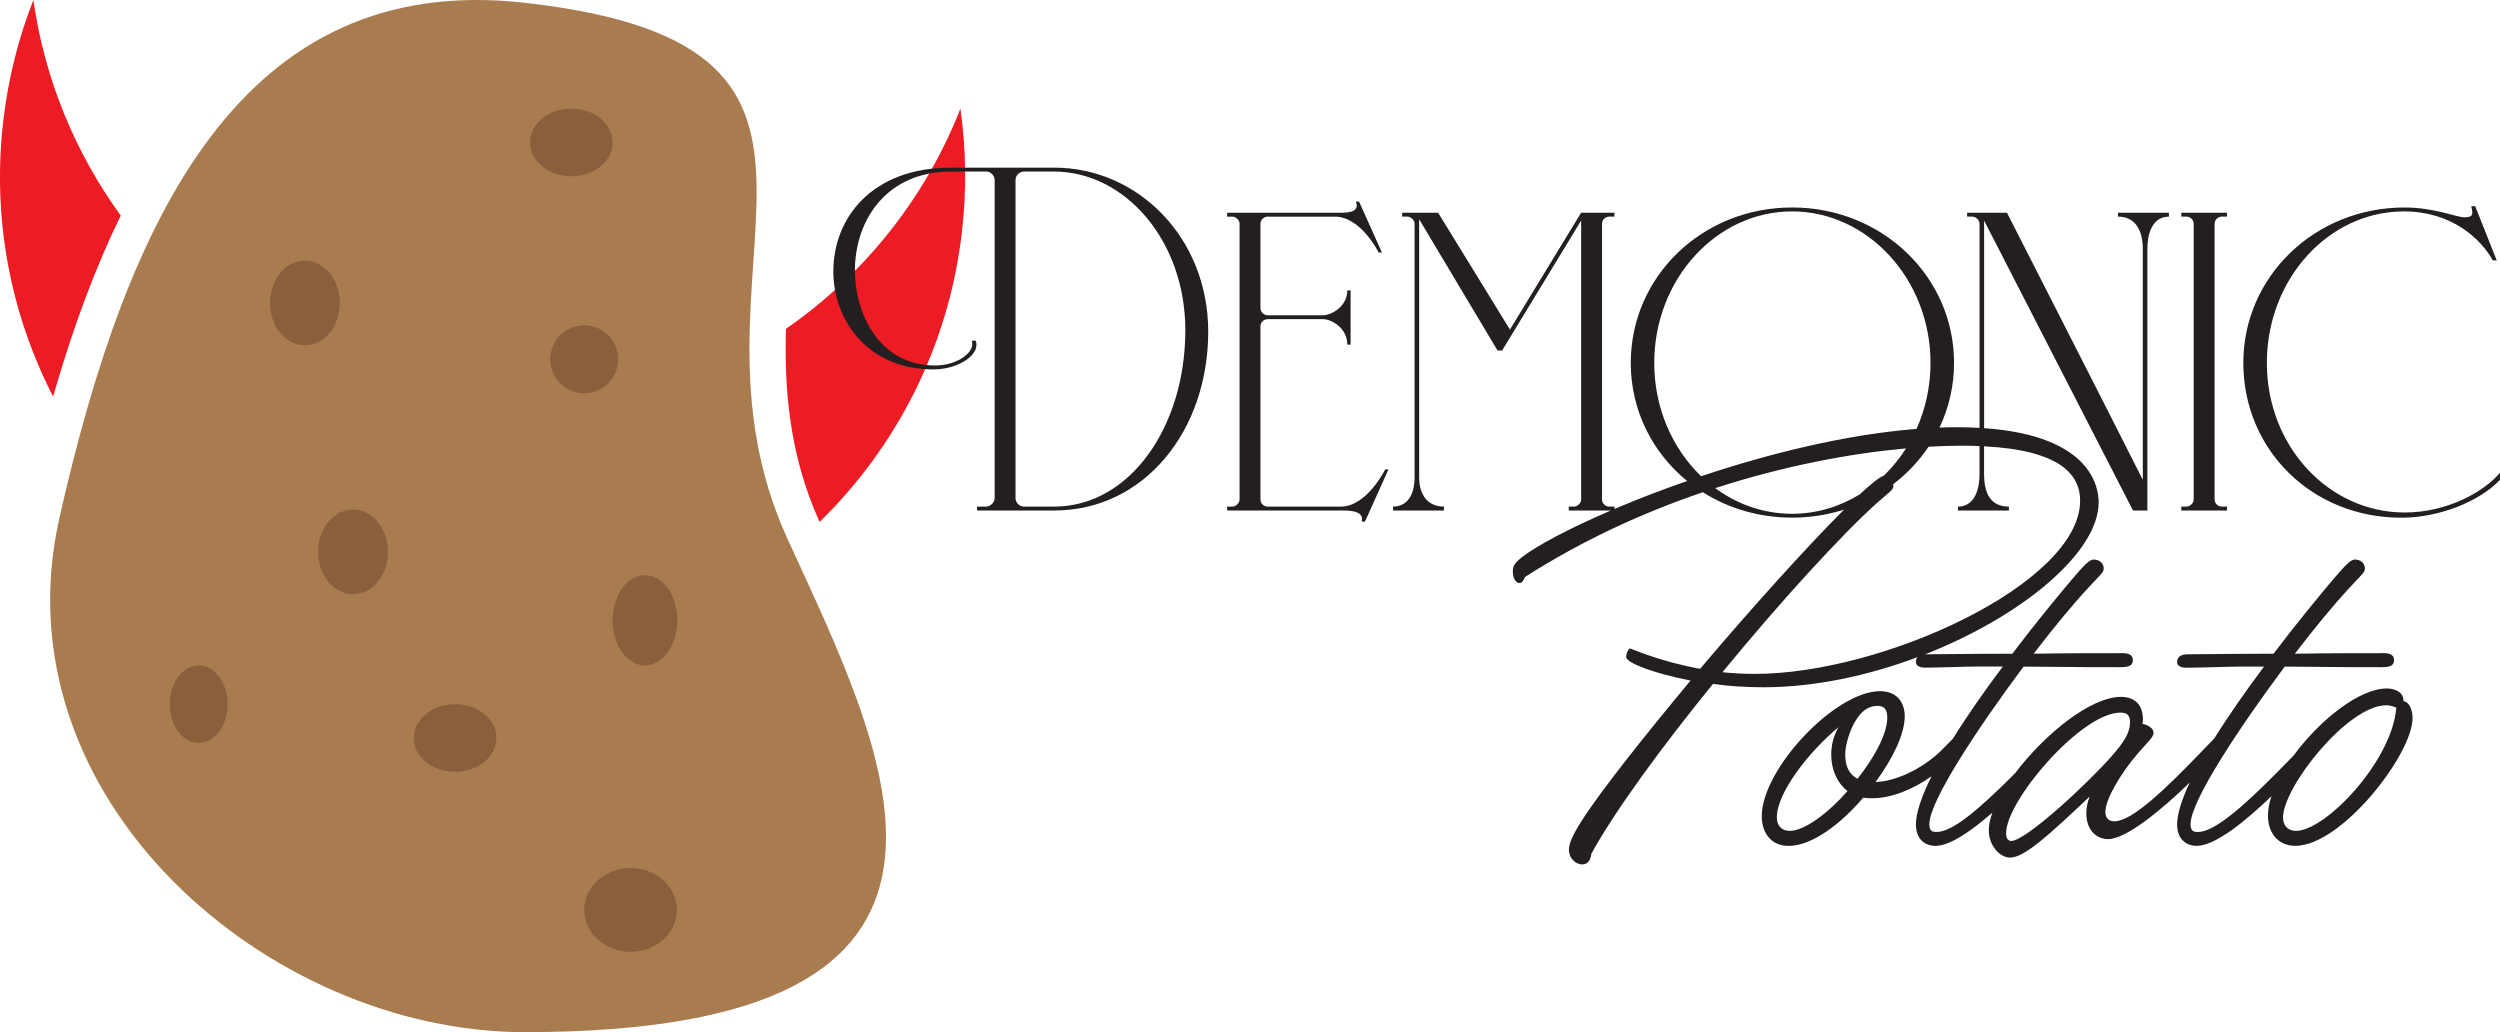 <?xml version="1.0" encoding="UTF-8"?>
<svg id="Layer_2" data-name="Layer 2" xmlns="http://www.w3.org/2000/svg" viewBox="0 0 841.98 347.62">
  <defs>
    <style>
      .cls-1 {
        fill: #a97c50;
      }

      .cls-1, .cls-2, .cls-3, .cls-4 {
        stroke-width: 0px;
      }

      .cls-2 {
        fill: #ed1c24;
      }

      .cls-3 {
        fill: #231f20;
      }

      .cls-4 {
        fill: #8b5e3c;
      }
    </style>
  </defs>
  <g id="Layer_1_copy" data-name="Layer 1 copy">
    <g>
      <g>
        <g>
          <path class="cls-2" d="M40.67,72.61C25.33,51.49,15.01,26.64,11.25,0,6.25,12.73,2.79,26.31,1.12,40.53c-3.9,33.25,2.53,65.32,16.76,93.02,6.82-23.64,14.34-43.74,22.79-60.94Z"/>
          <path class="cls-2" d="M323.46,36.6c-11.94,30.44-32.67,56.06-58.76,74.15-.56,20.36,1.08,42.3,11.32,65.04,25.77-25.11,43.41-58.89,47.92-97.41,1.67-14.22,1.44-28.23-.48-41.78Z"/>
        </g>
        <path class="cls-1" d="M265.29,181.63c33.99,74.19,81.69,165.99-88.58,165.99-86.53,0-178.08-78.86-156.67-173.34C42.74,74.16,80.98-9.83,176.71.93c131.8,14.82,46.93,89.8,88.58,180.7Z"/>
        <ellipse class="cls-4" cx="192.43" cy="47.99" rx="13.91" ry="11.39"/>
        <ellipse class="cls-4" cx="153.27" cy="248.55" rx="13.91" ry="11.39"/>
        <ellipse class="cls-4" cx="102.69" cy="102.05" rx="11.76" ry="14.27"/>
        <ellipse class="cls-4" cx="118.91" cy="185.86" rx="11.76" ry="14.27"/>
        <ellipse class="cls-4" cx="217.21" cy="208.91" rx="10.88" ry="15.2"/>
        <ellipse class="cls-4" cx="212.37" cy="306.45" rx="15.61" ry="14.11"/>
        <ellipse class="cls-4" cx="66.93" cy="237.16" rx="9.75" ry="13.05"/>
        <circle class="cls-4" cx="196.76" cy="121.01" r="11.45"/>
      </g>
      <g>
        <path class="cls-3" d="M355,56.46h-34.75c-26.61,0-39.59,16.94-39.59,34.97,0,16.72,11.88,32.99,33.65,32.99,8.58,0,16.06-5.06,14.3-9.68h-1.32c1.32,3.96-5.06,8.36-12.32,8.36-18.7,0-27.05-17.16-27.05-32.33.22-17.38,11.22-32.99,32.33-32.99h12.32c1.32.22,2.42,1.54,2.42,2.86v107.12c0,1.54-1.54,2.86-2.86,2.86h-3.08v1.32h25.96c30.35,0,51.91-26.83,51.91-60.27,0-31.45-23.54-55.21-51.91-55.21ZM355,170.62h-10.12c-1.54,0-2.86-1.32-2.86-2.86V60.64c0-1.54,1.32-2.86,2.86-2.86h10.12c23.76,0,44.21,23.1,44.21,53.45,0,32.55-18.7,59.39-44.21,59.39Z"/>
        <path class="cls-3" d="M451.56,170.62h-24.63c-1.32,0-2.42-1.1-2.42-2.42v-58.29c0-1.32,1.1-2.42,2.42-2.42h18.7c2.64,0,8.14,2.86,8.14,8.58h1.1v-18.26h-1.1c0,5.5-5.5,8.36-8.14,8.36h-18.7c-1.32,0-2.42-1.1-2.42-2.42v-28.37c0-1.32,1.1-2.42,2.42-2.42h22.66c8.8,0,14.74,12.1,14.74,12.1h1.1l-7.7-17.16h-1.1c1.76,4.18-4.4,3.74-6.16,3.74h-37.17v1.32h1.76c1.1,0,2.42,1.1,2.42,2.42v92.82c0,1.32-1.32,2.42-2.42,2.42h-1.76v1.32h39.15c3.08,0,7.04.44,6.16,3.74h1.1l7.92-17.6h-1.1s-6.16,12.54-14.96,12.54Z"/>
        <path class="cls-3" d="M750.04,170.62h-1.76c-1.32,0-2.42-1.1-2.42-2.42v-92.82c0-1.32,1.1-2.42,2.42-2.42h1.76v-1.32h-15.4v1.32h1.76c1.32,0,2.42,1.1,2.42,2.42v92.82c0,1.32-1.32,2.42-2.42,2.42h-1.76v1.32h15.4v-1.32Z"/>
        <path class="cls-3" d="M809.87,172.6c-25.52,0-46.41-22.22-46.41-50.37s20.68-51.03,46.19-51.03c15.84,0,25.74,9.02,29.91,16.5h1.32l-7.26-18.26h-1.32c.66,2.86.66,3.74-2.42,3.74-2.42,0-10.12-3.3-20.02-3.3-30.35,0-54.33,23.32-54.33,52.35s22.87,52.13,53.23,52.13c12.76,0,26.39-5.5,33.21-12.76v-2.42c-4.84,5.94-17.16,13.42-32.11,13.42Z"/>
        <path class="cls-3" d="M809.5,236.21c0-3.59-3.59-4.34-5.66-4.34-9.26,0-22.69,10.74-31.39,22.61-15.94,16.49-26.31,25.72-32.24,25.72-1.32,0-2.45-.19-2.45-2.64,0-7.74,16.24-32.29,31.72-53.05,15.1.19,28.13.19,32.29.19,2.64,0,4.53-.19,4.53-2.45,0-1.7-1.51-2.27-3.4-2.27-8.69,0-19.45,0-30.02.19,6.8-8.87,13.4-16.8,17.94-21.71,4.72-5.1,5.66-5.66,5.66-6.99,0-1.7-1.32-3.02-3.4-3.02-1.13,0-2.64,1.13-7.55,6.99-4.91,5.85-12.27,14.73-19.82,24.73-13.22,0-24.92.19-28.89.19-1.89,0-3.59.57-3.59,2.64,0,1.13,1.13,1.89,3.02,1.89,5.1,0,13.59-.38,18.13-.38h8.12c-5.91,7.88-11.79,16.25-16.71,24.15-.76.76-1.75,1.8-3.11,3.22-13.22,13.78-24.54,24.73-30.59,24.73-2.26,0-3.02-1.51-3.02-3.21,0-4.15,5.1-12.84,10.76-19.45,3.4-3.96,5.48-5.66,5.48-7.17s-1.89-2.64-3.78-3.02c.19-.57.19-.94.19-1.51,0-4.34-2.27-7.55-7.36-7.55-10.37,0-25.93,12.77-35.66,25.68-12.71,12.78-21.28,19.82-26.46,19.82-1.32,0-2.45-.19-2.45-2.64,0-7.74,16.24-32.29,31.72-53.05,15.1.19,28.13.19,32.29.19,2.64,0,4.53-.19,4.53-2.45,0-1.7-1.51-2.27-3.4-2.27-8.69,0-19.45,0-30.02.19,6.8-8.87,13.4-16.8,17.94-21.71,4.72-5.1,5.66-5.66,5.66-6.99,0-1.7-1.32-3.02-3.4-3.02-1.13,0-2.64,1.13-7.55,6.99-4.91,5.85-12.27,14.73-19.82,24.73-13.22,0-24.92.19-28.89.19-.17,0-.33.01-.5.02,32.59-12.81,58.46-34.26,58.46-51.19,0-4.55-1.96-22.43-38.58-24.99v-69.92l50.15,97.66h4.84v-87.98c0-6.6,2.42-11,7.26-11v-1.32h-17.16v1.32c5.72,0,8.36,4.4,8.36,11v77.64c-12.54-24.86-45.75-89.96-45.75-89.96h-13.42v1.32h1.76c1.1,0,2.42,1.1,2.42,2.42v68.72c-2.41-.14-4.95-.21-7.65-.21-1.92,0-3.87.04-5.83.11,3.14-6.61,4.9-13.97,4.9-21.77,0-29.03-24.19-52.35-54.55-52.35s-54.33,23.32-54.33,52.35c0,16.03,7.32,30.25,18.98,39.77-8.83,3.07-17.1,6.29-24.48,9.42v-.8h-1.76c-1.32,0-2.42-1.1-2.42-2.42v-92.82c0-1.32,1.1-2.42,2.42-2.42h1.76v-1.32h-11.22l-23.98,39.37-24.19-39.37h-12.1v1.32h1.76c1.1,0,2.42,1.1,2.42,2.42v85.34c0,5.94-2.42,9.9-7.26,9.9v1.32h17.16v-1.32c-5.5,0-8.36-3.96-8.36-9.9v-86.88l26.4,44.21h1.54l26.62-43.77v93.92c0,1.32-1.32,2.42-2.42,2.42h-1.76v1.32h14.18c-14.28,6.13-25.09,11.93-29.99,15.75-2.08,1.7-3.02,2.64-3.02,4.72,0,2.27.94,3.96,2.27,3.96.76,0,1.13-.57,1.89-2.08,19.4-12.42,39.91-21.72,59.83-28.51,8.57,5.42,18.89,8.56,30.08,8.56,6.12,0,11.99-.95,17.47-2.69-12.47,12.44-31.19,33.2-48.47,53.6-13.59-2.45-23.22-6.8-23.41-6.8-1.13,0-1.51,2.45-1.51,2.83,0,1.89,9.06,5.48,21.71,7.93-15.1,18.13-28.89,35.5-35.68,45.69-3.96,6.04-5.29,9.06-5.29,11.33,0,2.83,2.27,4.91,4.53,4.91,1.89,0,2.83-1.7,3.02-3.59,7.74-14.16,23.6-35.87,40.97-57.21,5.29.76,11.14,1.13,16.99,1.13,17.26,0,35.37-3.94,51.92-10.15-.35.4-.57.93-.57,1.65,0,1.13,1.13,1.89,3.02,1.89,5.1,0,13.59-.38,18.13-.38h8.12c-5.95,7.93-11.86,16.35-16.8,24.29-.75.73-1.68,1.68-2.83,2.89-6.04,6.42-15.67,11.52-23.22,11.71,5.85-7.93,9.82-16.24,9.82-22.09,0-4.72-2.64-8.5-8.31-8.5-15.1,0-39.84,26.24-39.84,42.1,0,5.48,3.02,10.01,9.06,10.01,7.74,0,17.37-7.17,25.11-16.24.94.19,2.08.19,3.21.19,6.27,0,13.67-3.03,19.81-7.4-3.27,6.53-5.27,12.21-5.27,16.27,0,4.91,3.02,7.17,6.61,7.17,4.87,0,12.07-5.02,19.14-11.19-.78,2.15-1.21,4.15-1.21,5.9,0,5.29,3.78,9.25,7.17,9.25,4.72,0,12.65-7.17,26.81-20.58-.76,1.89-1.13,3.96-1.13,5.66,0,5.85,3.59,8.69,7.36,8.69,6.16,0,18.45-10.28,27.47-19.06-2.65,5.64-4.25,10.54-4.25,14.15,0,4.91,3.02,7.17,6.61,7.17,6.27,0,16.39-8.32,25.15-16.69-.75,2.3-1.17,4.49-1.17,6.49,0,5.66,3.21,10.2,9.25,10.2,15.48,0,39.46-30.78,39.46-43.05,0-2.08-.76-5.29-3.02-5.66ZM557.14,122.23c0-28.15,20.9-51.03,46.41-51.03s46.63,22.88,46.63,51.03c0,7.98-1.7,15.51-4.71,22.22-23.95,1.89-49.85,8.35-72.54,15.94-9.66-9.3-15.79-22.91-15.79-38.15ZM603.55,173.04c-9.56,0-18.47-3.18-25.87-8.64,23.31-7.56,45.65-11.71,64.25-13.38-2.15,3.38-4.66,6.47-7.48,9.19-1.37.41-4.2,2.66-8.1,6.29-6.77,4.16-14.55,6.54-22.81,6.54ZM591.06,226.96c-3.78,0-7.55-.19-10.95-.57,19.82-24.17,40.78-47.01,52.49-57.4,3.4-3.02,5.1-3.96,5.1-5.29,0-.18-.04-.39-.11-.61,4.68-3.55,8.71-7.82,11.94-12.64,3.95-.23,7.7-.34,11.2-.34,2.09,0,4.06.04,5.95.12v9.39c0,6.6-2.42,11-7.26,11v1.32h17.16v-1.32c-6.16,0-8.36-4.4-8.36-11v-9.31c25.52,1.31,32.35,9.49,32.35,18.31,0,27.75-66.27,58.34-109.51,58.34ZM602.76,279.83c-2.83,0-4.34-1.89-4.34-4.53,0-8.31,10.76-22.09,20.77-30.4-1.7,3.02-2.45,6.04-2.45,9.25,0,4.91,1.89,9.44,5.48,12.27-6.61,7.55-14.54,13.41-19.45,13.41ZM625.61,262.27c-3.02-1.51-4.15-4.53-4.15-8.12,0-4.72,3.02-12.84,6.99-15.29,1.51-.94,2.83-1.13,3.96-1.13,2.08,0,3.21,1.13,3.21,3.96,0,5.48-4.34,13.41-10.01,20.58ZM677.34,283.23c-.76,0-1.7-.57-1.7-2.64,0-10.95,25.3-40.59,38.52-40.59,2.45,0,3.21,1.13,3.21,3.21,0,3.78-2.27,6.99-6.23,11.52-8.12,9.25-28.89,28.51-33.8,28.51ZM773.25,279.83c-2.83,0-4.34-1.89-4.34-4.53,0-10.2,21.71-37.76,34.74-37.76,1.7,0,2.64.57,3.4.76-1.32,17.94-23.79,41.54-33.8,41.54Z"/>
      </g>
    </g>
  </g>
</svg>